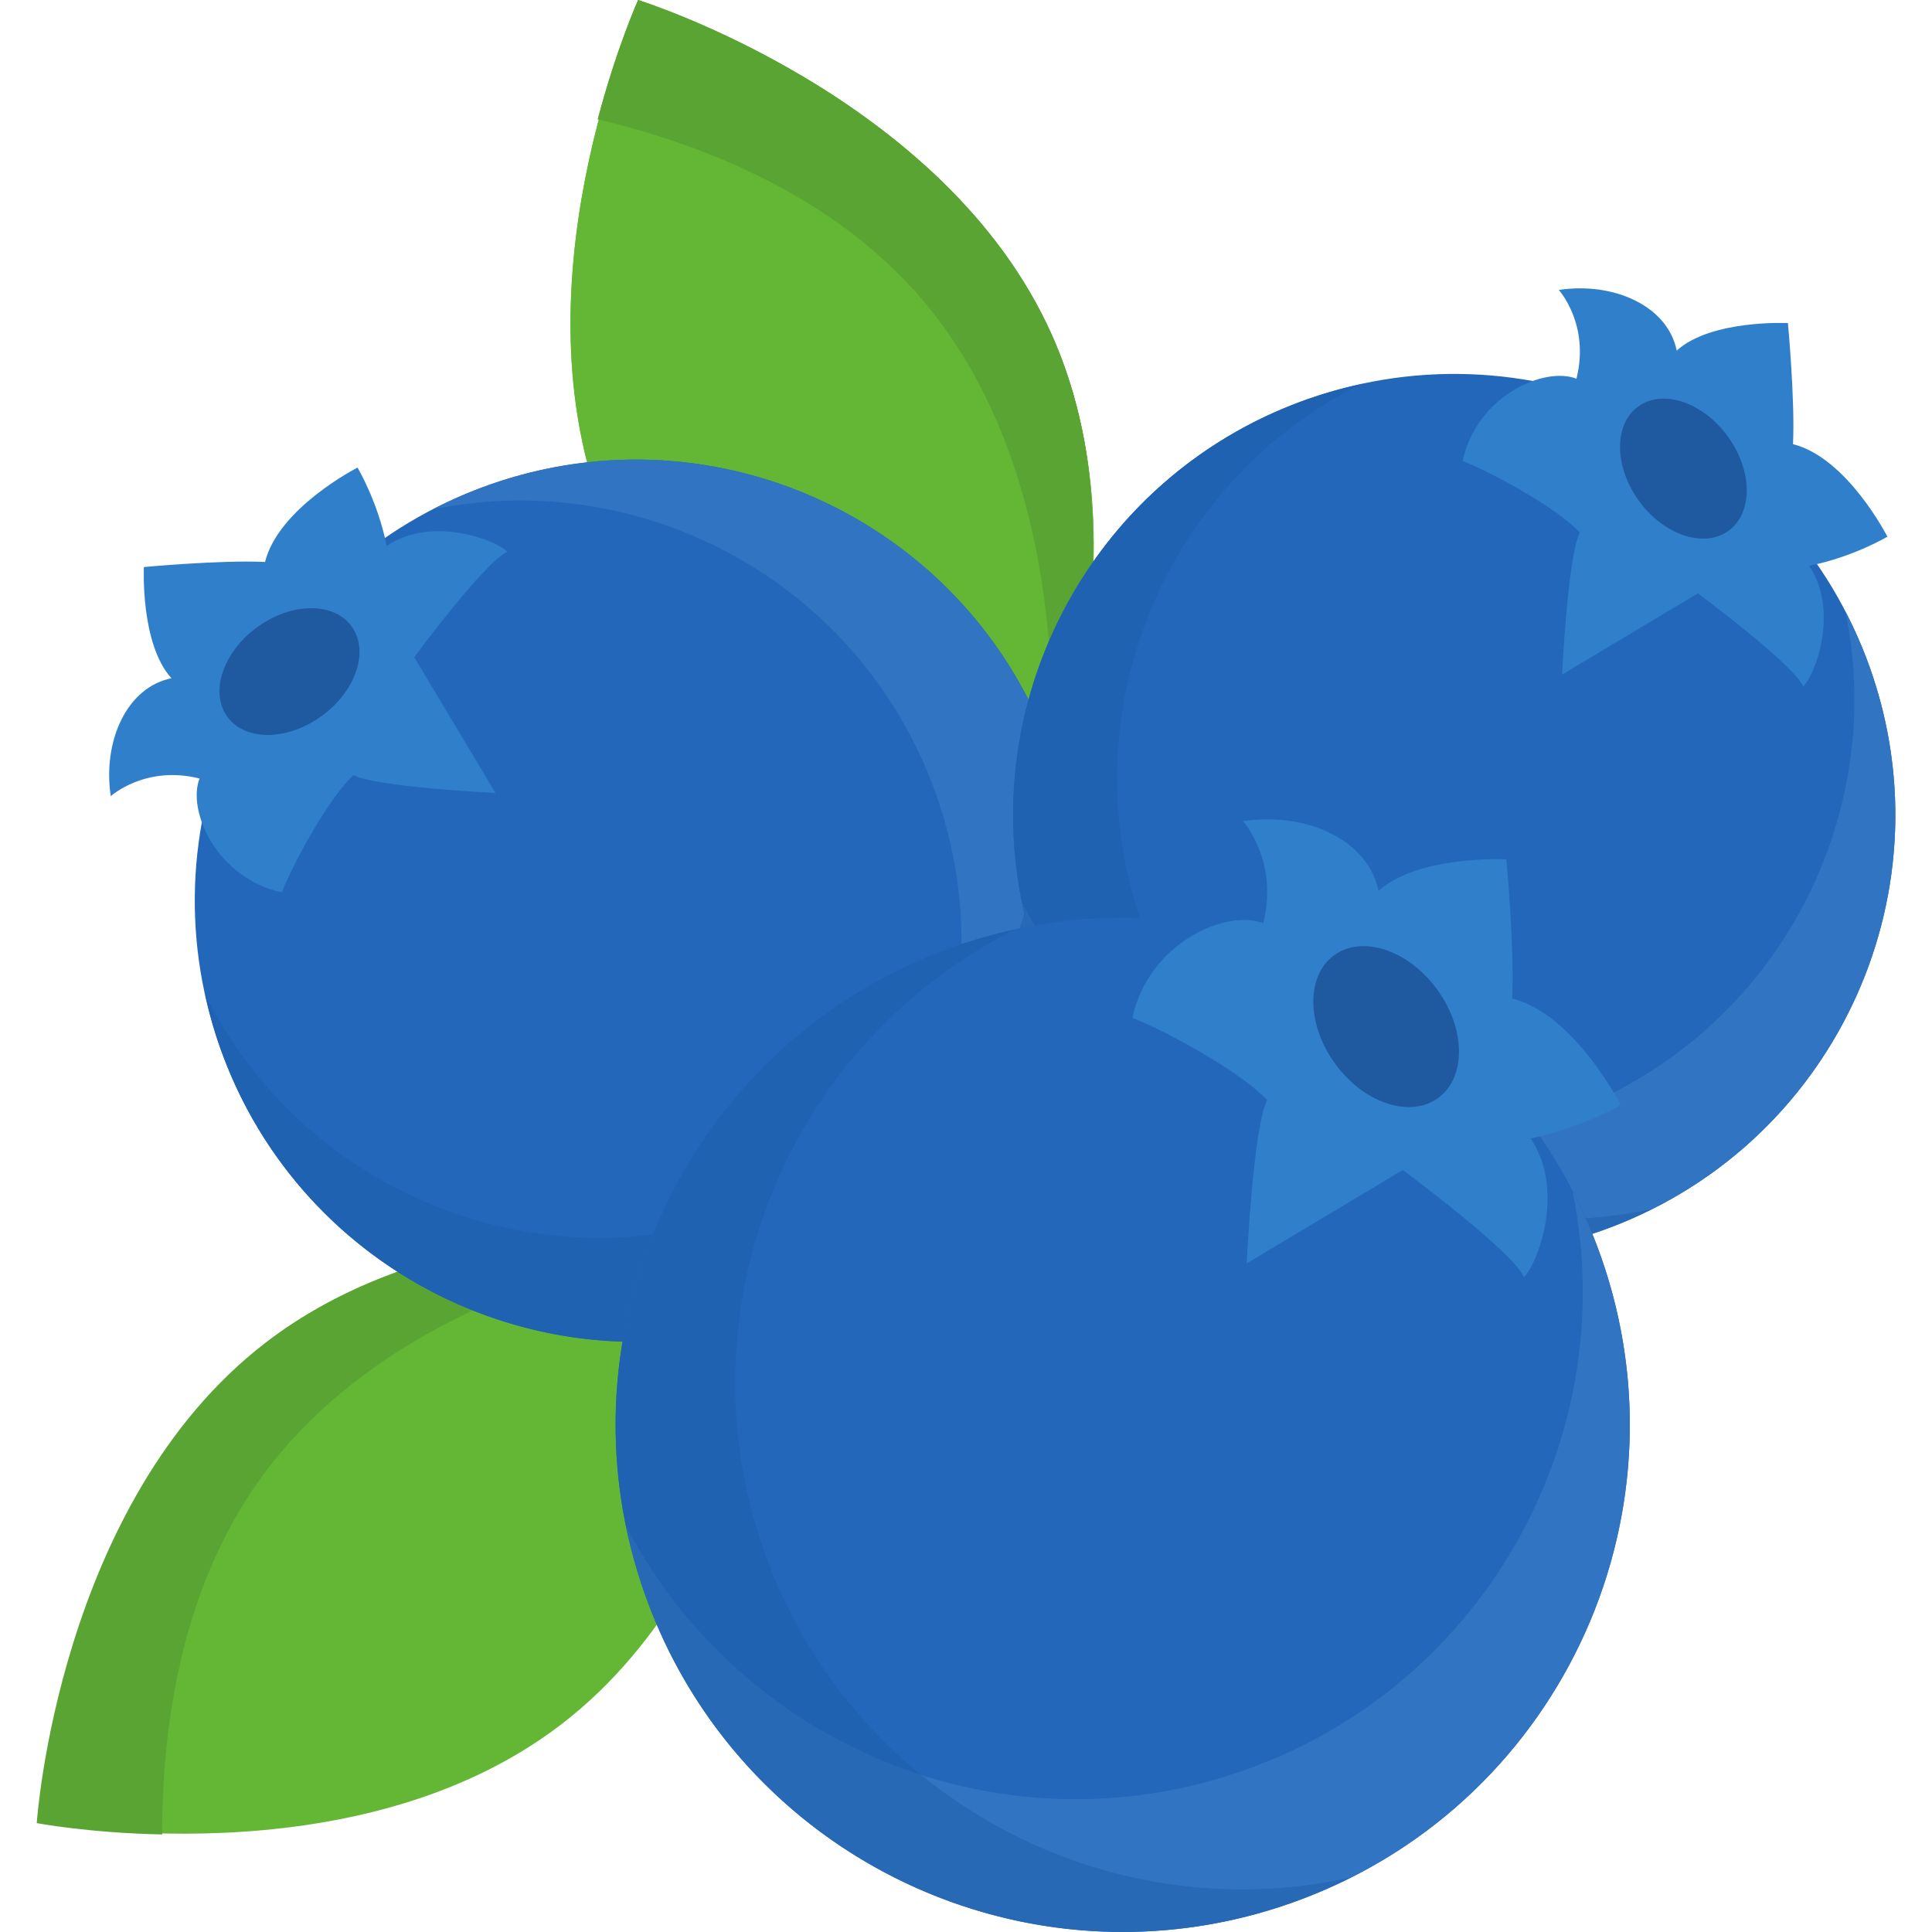 <?xml version="1.0" encoding="UTF-8" standalone="no"?>
<!-- Created with Inkscape (http://www.inkscape.org/) -->

<svg
   xmlns:dc="http://purl.org/dc/elements/1.1/"
   xmlns:cc="http://creativecommons.org/ns#"
   xmlns:rdf="http://www.w3.org/1999/02/22-rdf-syntax-ns#"
   xmlns:svg="http://www.w3.org/2000/svg"
   xmlns="http://www.w3.org/2000/svg"
   xmlns:sodipodi="http://sodipodi.sourceforge.net/DTD/sodipodi-0.dtd"
   xmlns:inkscape="http://www.inkscape.org/namespaces/inkscape"
   width="105.07"
   height="105.069"
   id="svg5535"
   version="1.1"
   inkscape:version="0.48.4 r9939"
   sodipodi:docname="corn.svg">
  <defs
     id="defs5537">
    <clipPath
       clipPathUnits="userSpaceOnUse"
       id="clipPath8042">
      <path
         inkscape:connector-curvature="0"
         d="m 2649.1,5603.27 240,0 0,240 -240,0 0,-240 z"
         id="path8044" />
    </clipPath>
    <clipPath
       clipPathUnits="userSpaceOnUse"
       id="clipPath7898">
      <path
         inkscape:connector-curvature="0"
         d="m 2156.75,5110.92 240,0 0,240 -240,0 0,-240 z"
         id="path7900" />
    </clipPath>
    <clipPath
       clipPathUnits="userSpaceOnUse"
       id="clipPath7886">
      <path
         inkscape:connector-curvature="0"
         d="m 2156.75,5603.27 240,0 0,240 -240,0 0,-240 z"
         id="path7888" />
    </clipPath>
    <clipPath
       clipPathUnits="userSpaceOnUse"
       id="clipPath7802">
      <path
         inkscape:connector-curvature="0"
         d="m 1664.39,5110.92 240,0 0,240 -240,0 0,-240 z"
         id="path7804" />
    </clipPath>
    <clipPath
       clipPathUnits="userSpaceOnUse"
       id="clipPath7790">
      <path
         inkscape:connector-curvature="0"
         d="m 1664.39,5603.27 240,0 0,240 -240,0 0,-240 z"
         id="path7792" />
    </clipPath>
  </defs>
  <sodipodi:namedview
     id="base"
     pagecolor="#ffffff"
     bordercolor="#666666"
     borderopacity="1.0"
     inkscape:pageopacity="0.0"
     inkscape:pageshadow="2"
     inkscape:zoom="0.7"
     inkscape:cx="196.11809"
     inkscape:cy="79.890691"
     inkscape:document-units="px"
     inkscape:current-layer="layer1"
     showgrid="false"
     fit-margin-top="0"
     fit-margin-left="0"
     fit-margin-right="0"
     fit-margin-bottom="0"
     inkscape:window-width="629"
     inkscape:window-height="501"
     inkscape:window-x="156"
     inkscape:window-y="195"
     inkscape:window-maximized="0" />
  <g
     inkscape:label="Layer 1"
     inkscape:groupmode="layer"
     id="layer1"
     transform="translate(-238.006,-583.333)">
    <path
       inkscape:connector-curvature="0"
       id="path398"
       style="fill:#63b734;fill-opacity:1;fill-rule:nonzero;stroke:none"
       d="m 295.236,601.652 c 5.808,13.001 -1.462,28.892 -1.462,28.892 0,0 -16.685,-5.19 -22.491,-18.192 -5.809,-13.001 1.461,-28.89 1.461,-28.89 0,0 16.684,5.19 22.492,18.19" />
    <path
       inkscape:connector-curvature="0"
       id="path400"
       style="fill:#5aa433;fill-opacity:1;fill-rule:nonzero;stroke:none"
       d="m 270.516,589.821 c 5.673,1.353 12.791,4.114 17.649,9.81 8.206,9.623 7.162,24.311 6.825,27.484 1.784,-5.327 4.409,-16.197 0.212,-25.59 -5.808,-13.001 -22.492,-18.191 -22.492,-18.191 0,0 -1.167,2.584 -2.194,6.487" />
    <path
       inkscape:connector-curvature="0"
       id="path402"
       style="fill:#63b734;fill-opacity:1;fill-rule:nonzero;stroke:none"
       d="m 295.236,601.652 c 5.808,13.001 -1.462,28.892 -1.462,28.892 0,0 -16.685,-5.19 -22.491,-18.192 -5.809,-13.001 1.461,-28.89 1.461,-28.89 0,0 16.684,5.19 22.492,18.19" />
    <path
       inkscape:connector-curvature="0"
       id="path404"
       style="fill:#5aa433;fill-opacity:1;fill-rule:nonzero;stroke:none"
       d="m 270.516,589.821 c 5.673,1.353 12.791,4.114 17.649,9.81 8.206,9.623 7.162,24.311 6.825,27.484 1.784,-5.327 4.409,-16.197 0.212,-25.59 -5.808,-13.001 -22.492,-18.191 -22.492,-18.191 0,0 -1.167,2.584 -2.194,6.487" />
    <path
       inkscape:connector-curvature="0"
       id="path406"
       style="fill:#63b734;fill-opacity:1;fill-rule:nonzero;stroke:none"
       d="m 252.558,656.299 c 11.285,-8.684 28.433,-5.327 28.433,-5.327 0,0 -1.149,17.435 -12.434,26.119 -11.285,8.684 -28.433,5.328 -28.433,5.328 0,0 1.149,-17.435 12.434,-26.119" />
    <path
       inkscape:connector-curvature="0"
       id="path408"
       style="fill:#5aa433;fill-opacity:1;fill-rule:nonzero;stroke:none"
       d="m 246.826,683.098 c -0.01,-5.831 1.012,-13.398 5.416,-19.451 7.44,-10.228 21.966,-12.644 25.13,-13.056 -5.596,-0.49 -16.779,-0.504 -24.933,5.77 -11.285,8.685 -12.434,26.12 -12.434,26.12 0,0 2.784,0.532 6.82,0.617" />
    <path
       inkscape:connector-curvature="0"
       id="path410"
       style="fill:#2267ba;fill-opacity:1;fill-rule:nonzero;stroke:none"
       d="m 295.199,624.322 c 4.416,12.488 -2.127,26.191 -14.615,30.606 -12.488,4.417 -26.191,-2.127 -30.606,-14.615 -4.416,-12.487 2.127,-26.19 14.615,-30.606 12.488,-4.416 26.19,2.127 30.606,14.615" />
    <path
       inkscape:connector-curvature="0"
       id="path412"
       style="fill:#accae2;fill-opacity:1;fill-rule:nonzero;stroke:none"
       d="m 264.686,609.674 c 0.016,-0.006 0.035,-0.013 0.051,-0.019 -0.016,0.006 -0.035,0.013 -0.051,0.019 m 0.068,-0.024 c 1.715,-0.594 3.45,-0.98 5.181,-1.174 l 0,0 c -1.731,0.194 -3.467,0.581 -5.181,1.174" />
    <path
       inkscape:connector-curvature="0"
       id="path414"
       style="fill:#57a46e;fill-opacity:1;fill-rule:nonzero;stroke:none"
       d="m 269.935,608.477 0,0 c 0.886,-0.1 1.771,-0.149 2.651,-0.149 -0.88,0 -1.765,0.049 -2.651,0.149 m 2.661,-0.149 c -0.004,0 -0.005,0 -0.009,0 l 0,0 c 0.004,0 0.005,0 0.009,0" />
    <path
       inkscape:connector-curvature="0"
       id="path416"
       style="fill:#3174c1;fill-opacity:1;fill-rule:nonzero;stroke:none"
       d="m 290.295,634.682 c 0.018,-2.699 -0.425,-5.448 -1.377,-8.139 -3.48,-9.844 -12.73,-15.989 -22.608,-15.989 -1.584,0 -3.184,0.159 -4.779,0.485 0.976,-0.506 1.995,-0.955 3.061,-1.333 0.031,-0.011 0.061,-0.022 0.094,-0.033 0.016,-0.006 0.035,-0.013 0.051,-0.019 0.005,-0.001 0.011,-0.004 0.016,-0.005 1.714,-0.593 3.45,-0.98 5.181,-1.174 0.886,-0.1 1.771,-0.149 2.651,-0.149 l 0.001,0 c 0.004,0 0.005,0 0.009,0 8.854,0.004 17.205,4.947 21.345,13.064 -0.55,2.022 -0.836,4.126 -0.838,6.257 0,1.777 0.198,3.575 0.61,5.363 -0.075,0.271 -0.154,0.539 -0.237,0.807 -1.064,0.223 -2.126,0.509 -3.181,0.863" />
    <path
       inkscape:connector-curvature="0"
       id="path418"
       style="fill:#307fcb;fill-opacity:1;fill-rule:nonzero;stroke:none"
       d="m 244.031,626.631 c 0,0 1.875,-1.701 4.827,-0.96 -0.684,1.759 0.93,5.424 4.478,6.194 0.684,-1.758 2.646,-5.248 3.897,-6.382 1.163,0.654 7.72,0.974 7.72,0.974 l -4.42,-7.386 c 0,0 3.839,-5.19 5.06,-5.729 -0.568,-0.625 -4.086,-1.991 -6.558,-0.319 -0.48,-2.414 -1.585,-4.261 -1.585,-4.261 0,0 -4.289,2.181 -5.03,5.133 -2.385,-0.116 -6.588,0.276 -6.588,0.276 0,0 -0.203,4.173 1.498,6.049 -2.413,0.48 -3.751,3.402 -3.3,6.413" />
    <path
       inkscape:connector-curvature="0"
       id="path420"
       style="fill:#1f59a0;fill-opacity:1;fill-rule:nonzero;stroke:none"
       d="m 251.991,617.444 c 1.865,-1.359 4.164,-1.381 5.134,-0.049 0.971,1.331 0.246,3.513 -1.617,4.872 -1.865,1.359 -4.164,1.381 -5.134,0.049 -0.971,-1.331 -0.246,-3.513 1.617,-4.872" />
    <path
       inkscape:connector-curvature="0"
       id="path422"
       style="fill:#1f62b2;fill-opacity:1;fill-rule:nonzero;stroke:none"
       d="m 271.861,656.296 c -9.557,-0.291 -18.405,-6.324 -21.835,-15.848 -0.007,-0.02 -0.015,-0.041 -0.022,-0.06 -0.009,-0.026 -0.018,-0.05 -0.026,-0.075 l 0,0 c -0.339,-0.959 -0.605,-1.923 -0.818,-2.891 4.112,8.218 12.516,13.231 21.434,13.231 0.966,0 1.94,-0.059 2.914,-0.179 -0.757,1.867 -1.311,3.819 -1.646,5.821" />
    <path
       inkscape:connector-curvature="0"
       id="path424"
       style="fill:#2769b5;fill-opacity:1;fill-rule:nonzero;stroke:none"
       d="m 293.476,633.819 c 0.084,-0.268 0.163,-0.536 0.237,-0.807 0.055,0.241 0.115,0.483 0.179,0.725 -0.14,0.026 -0.278,0.054 -0.416,0.083" />
    <path
       inkscape:connector-curvature="0"
       id="path426"
       style="fill:#2267ba;fill-opacity:1;fill-rule:nonzero;stroke:none"
       d="m 325.089,650.268 c -12.488,4.417 -26.191,-2.127 -30.606,-14.615 -4.416,-12.489 2.127,-26.191 14.615,-30.606 12.488,-4.416 26.191,2.127 30.606,14.615 4.416,12.487 -2.127,26.19 -14.615,30.606" />
    <path
       inkscape:connector-curvature="0"
       id="path428"
       style="fill:#accae2;fill-opacity:1;fill-rule:nonzero;stroke:none"
       d="m 339.704,619.662 c -0.006,-0.018 -0.013,-0.035 -0.019,-0.052 0.006,0.018 0.013,0.035 0.019,0.052 m -0.033,-0.09 c -10e-4,-0.004 -0.002,-0.009 -0.004,-0.011 0.001,0.004 0.002,0.007 0.004,0.011" />
    <path
       inkscape:connector-curvature="0"
       id="path430"
       style="fill:#3174c1;fill-opacity:1;fill-rule:nonzero;stroke:none"
       d="m 325.089,650.268 c 0.958,-0.338 1.876,-0.739 2.761,-1.181 -1.2,0.263 -2.405,0.43 -3.604,0.506 -0.815,-1.835 -1.812,-3.542 -2.961,-5.106 0.529,-0.147 1.056,-0.313 1.583,-0.5 11.421,-4.038 17.864,-15.846 15.504,-27.386 0.49,0.945 0.927,1.93 1.296,2.96 0.001,0.002 0.002,0.007 0.004,0.011 0.005,0.013 0.009,0.025 0.014,0.037 0.006,0.018 0.013,0.035 0.019,0.052 l 0,0 c 0.936,2.646 1.38,5.348 1.379,8.002 -0.004,9.876 -6.152,19.124 -15.994,22.604" />
    <path
       inkscape:connector-curvature="0"
       id="path432"
       style="fill:#307fcb;fill-opacity:1;fill-rule:nonzero;stroke:none"
       d="m 322.78,599.101 c 0,0 1.701,1.875 0.96,4.827 -1.759,-0.684 -5.423,0.93 -6.194,4.478 1.759,0.684 5.249,2.646 6.383,3.896 -0.654,1.164 -0.974,7.721 -0.974,7.721 l 7.386,-4.42 c 0,0 5.19,3.839 5.728,5.06 0.626,-0.568 1.992,-4.086 0.321,-6.558 2.413,-0.48 4.26,-1.585 4.26,-1.585 0,0 -2.181,-4.289 -5.133,-5.031 0.116,-2.384 -0.276,-6.586 -0.276,-6.586 0,0 -4.174,-0.204 -6.049,1.498 -0.48,-2.414 -3.402,-3.751 -6.412,-3.3" />
    <path
       inkscape:connector-curvature="0"
       id="path434"
       style="fill:#1f59a0;fill-opacity:1;fill-rule:nonzero;stroke:none"
       d="m 331.966,607.061 c 1.359,1.865 1.381,4.164 0.049,5.134 -1.331,0.971 -3.513,0.246 -4.872,-1.617 -1.359,-1.865 -1.381,-4.164 -0.049,-5.134 1.331,-0.971 3.513,-0.247 4.872,1.617" />
    <path
       inkscape:connector-curvature="0"
       id="path436"
       style="fill:#6b99c6;fill-opacity:1;fill-rule:nonzero;stroke:none"
       d="m 324.604,650.433 0,0 c 0.163,-0.052 0.323,-0.107 0.485,-0.165 l 0,0 c -0.163,0.058 -0.323,0.113 -0.485,0.165" />
    <path
       inkscape:connector-curvature="0"
       id="path438"
       style="fill:#2769b5;fill-opacity:1;fill-rule:nonzero;stroke:none"
       d="m 324.604,650.433 c -0.115,-0.282 -0.234,-0.562 -0.357,-0.84 1.199,-0.076 2.404,-0.244 3.604,-0.506 -0.885,0.442 -1.804,0.843 -2.761,1.181 l 0,0 c -0.163,0.058 -0.323,0.113 -0.485,0.165" />
    <path
       inkscape:connector-curvature="0"
       id="path440"
       style="fill:#92b4d0;fill-opacity:1;fill-rule:nonzero;stroke:none"
       d="m 309.141,605.031 c 10e-4,0 10e-4,0 0.002,0 0,0 -10e-4,0 -0.002,0" />
    <path
       inkscape:connector-curvature="0"
       id="path442"
       style="fill:#1f62b2;fill-opacity:1;fill-rule:nonzero;stroke:none"
       d="m 293.893,633.737 c -0.064,-0.241 -0.124,-0.483 -0.179,-0.725 -0.412,-1.788 -0.61,-3.586 -0.61,-5.363 0.004,-9.875 6.152,-19.122 15.994,-22.602 0.015,-0.005 0.029,-0.01 0.044,-0.016 0.001,0 0.002,0 0.002,0 0.943,-0.331 1.893,-0.593 2.845,-0.801 -10.539,5.274 -15.809,17.61 -11.989,29.03 -0.311,-0.011 -0.624,-0.016 -0.936,-0.016 -1.586,0 -3.186,0.139 -4.785,0.421 -0.239,-0.401 -0.468,-0.812 -0.685,-1.231 0.089,0.435 0.19,0.869 0.302,1.303 -10e-4,0 -0.004,0 -0.004,8.8e-4" />
    <path
       inkscape:connector-curvature="0"
       id="path444"
       style="fill:#2769b5;fill-opacity:1;fill-rule:nonzero;stroke:none"
       d="m 293.896,633.736 c -0.113,-0.434 -0.214,-0.868 -0.302,-1.303 0.217,0.419 0.446,0.83 0.685,1.231 -0.128,0.024 -0.255,0.046 -0.383,0.071" />
    <path
       inkscape:connector-curvature="0"
       id="path446"
       style="fill:#2267ba;fill-opacity:1;fill-rule:nonzero;stroke:none"
       d="m 308.255,686.817 c -14.355,5.076 -30.109,-2.446 -35.185,-16.802 -5.076,-14.356 2.446,-30.11 16.802,-35.187 14.356,-5.076 30.109,2.446 35.186,16.803 5.076,14.356 -2.447,30.11 -16.804,35.186" />
    <path
       inkscape:connector-curvature="0"
       id="path448"
       style="fill:#57a46e;fill-opacity:1;fill-rule:nonzero;stroke:none"
       d="m 273.05,669.958 c 0,-10e-4 -0.001,-0.002 -0.001,-0.003 0,8.8e-4 0.001,0.002 0.001,0.003" />
    <path
       inkscape:connector-curvature="0"
       id="path450"
       style="fill:#3174c1;fill-opacity:1;fill-rule:nonzero;stroke:none"
       d="m 308.255,686.817 c 1.101,-0.39 2.158,-0.849 3.176,-1.359 -1.959,0.429 -3.928,0.638 -5.874,0.638 -6.407,0 -12.582,-2.249 -17.469,-6.241 2.696,0.869 5.539,1.326 8.426,1.326 3.047,0 6.149,-0.51 9.188,-1.585 13.13,-4.643 20.538,-18.216 17.824,-31.485 0.581,1.123 1.099,2.293 1.532,3.52 1.075,3.042 1.585,6.147 1.584,9.2 -0.002,11.354 -7.072,21.985 -18.387,25.986" />
    <path
       inkscape:connector-curvature="0"
       id="path452"
       style="fill:#307fcb;fill-opacity:1;fill-rule:nonzero;stroke:none"
       d="m 305.603,627.992 c 0,0 1.956,2.156 1.104,5.55 -2.024,-0.786 -6.235,1.07 -7.121,5.147 2.022,0.786 6.034,3.042 7.338,4.48 -0.752,1.338 -1.12,8.877 -1.12,8.877 l 8.491,-5.082 c 0,0 5.968,4.413 6.586,5.816 0.719,-0.651 2.29,-4.696 0.367,-7.538 2.775,-0.552 4.897,-1.822 4.897,-1.822 0,0 -2.507,-4.932 -5.9,-5.784 0.134,-2.742 -0.318,-7.571 -0.318,-7.571 0,0 -4.798,-0.235 -6.954,1.721 -0.551,-2.775 -3.911,-4.312 -7.371,-3.795" />
    <path
       inkscape:connector-curvature="0"
       id="path454"
       style="fill:#1f59a0;fill-opacity:1;fill-rule:nonzero;stroke:none"
       d="m 316.163,637.144 c 1.562,2.143 1.587,4.785 0.056,5.901 -1.531,1.116 -4.039,0.284 -5.601,-1.86 -1.562,-2.143 -1.587,-4.786 -0.056,-5.902 1.53,-1.116 4.039,-0.282 5.601,1.861" />
    <path
       inkscape:connector-curvature="0"
       id="path456"
       style="fill:#1f62b2;fill-opacity:1;fill-rule:nonzero;stroke:none"
       d="m 289.923,634.81 c 0,0 10e-4,-10e-4 0.002,-10e-4 -10e-4,0 -0.002,10e-4 -0.002,10e-4" />
    <path
       inkscape:connector-curvature="0"
       id="path458"
       style="fill:#1f62b2;fill-opacity:1;fill-rule:nonzero;stroke:none"
       d="m 288.089,679.854 c -6.761,-2.176 -12.617,-6.934 -16.04,-13.541 0.249,1.219 0.576,2.435 1,3.642 -1.061,-3.022 -1.565,-6.107 -1.564,-9.14 0.004,-11.354 7.074,-21.985 18.387,-25.986 0.016,-0.006 0.033,-0.011 0.05,-0.018 0,0 10e-4,-10e-4 0.002,-10e-4 1.084,-0.38 2.176,-0.681 3.27,-0.921 -12.255,6.134 -18.314,20.573 -13.626,33.828 1.744,4.931 4.746,9.055 8.52,12.139 m -15.019,-9.84 c -0.006,-0.019 -0.014,-0.038 -0.02,-0.057 0.006,0.019 0.013,0.038 0.02,0.057" />
    <path
       inkscape:connector-curvature="0"
       id="path460"
       style="fill:#6b99c6;fill-opacity:1;fill-rule:nonzero;stroke:none"
       d="m 299.064,688.402 c -0.002,0 -0.005,0 -0.007,0 0.002,0 0.005,0 0.007,0 l 0,0 m 0.002,0 c 3.049,-0.001 6.151,-0.511 9.189,-1.585 l 0,0 c -3.039,1.074 -6.14,1.584 -9.189,1.585" />
    <path
       inkscape:connector-curvature="0"
       id="path462"
       style="fill:#2769b5;fill-opacity:1;fill-rule:nonzero;stroke:none"
       d="m 299.064,688.402 c -0.002,0 -0.005,0 -0.007,0 -11.338,-0.004 -21.955,-7.052 -25.969,-18.337 -0.006,-0.016 -0.013,-0.034 -0.018,-0.05 l 0,0 c -0.007,-0.019 -0.014,-0.038 -0.02,-0.057 0,-10e-4 -0.001,-0.002 -0.001,-0.003 -0.424,-1.207 -0.751,-2.423 -1,-3.642 3.422,6.608 9.279,11.365 16.04,13.541 4.886,3.993 11.061,6.241 17.469,6.241 1.946,0 3.915,-0.209 5.874,-0.638 -1.019,0.51 -2.075,0.969 -3.176,1.359 l 0,0 c -3.038,1.074 -6.14,1.584 -9.189,1.585 -0.001,0 -0.001,0 -0.002,0" />
  </g>
</svg>
